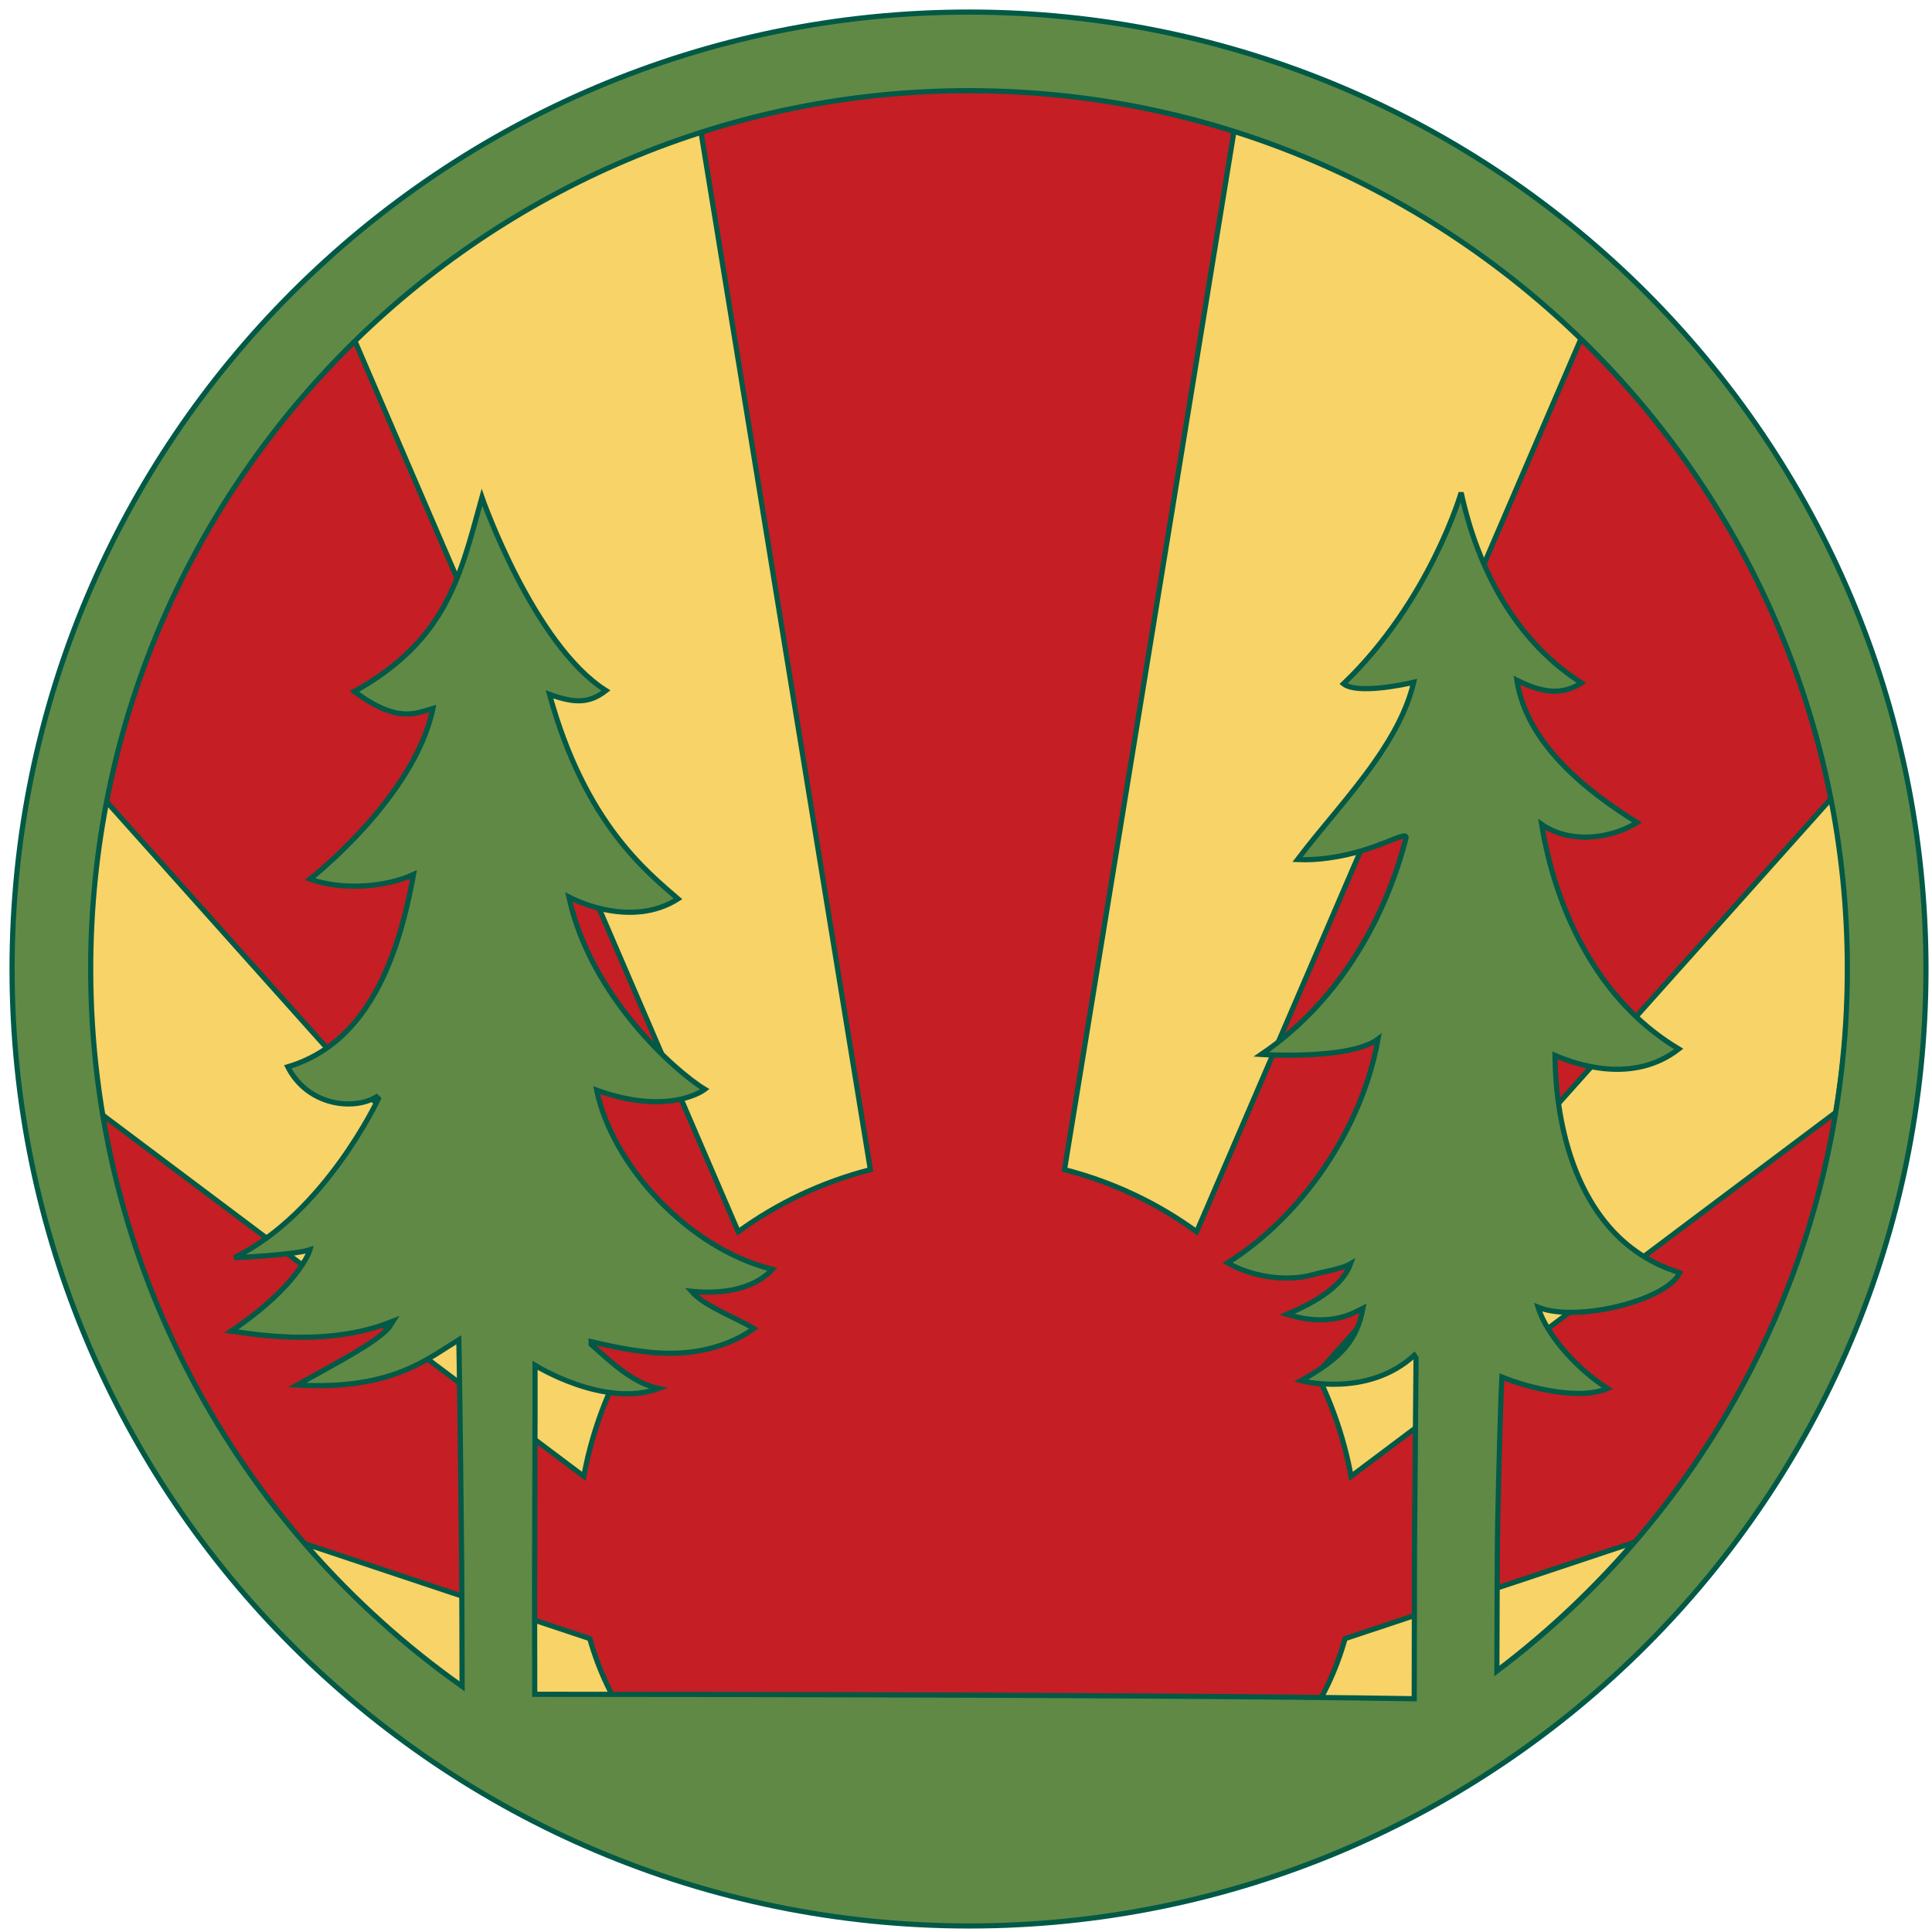 <?xml version="1.0" encoding="UTF-8"?>
<svg width="320px" height="320px" viewBox="0 0 320 320" version="1.1" xmlns="http://www.w3.org/2000/svg" xmlns:xlink="http://www.w3.org/1999/xlink">
    <title>Artboard</title>
    <desc>Created with Sketch.</desc>
    <g id="Artboard" stroke="none" stroke-width="1" fill="none" fill-rule="evenodd">
        <g id="Group-13" transform="translate(2, 2)">
            <g id="Group-4" transform="translate(10, 11)">
                <path d="M294.094,146.835 C294.094,65.869 228.464,0.228 147.492,0.228 C66.531,0.228 0.89,65.869 0.89,146.835 C0.89,227.807 66.531,293.432 147.492,293.432 C228.464,293.432 294.094,227.807 294.094,146.835" id="Fill-1" fill="#F8D367"></path>
                <path d="M294.094,146.835 C294.094,65.869 228.464,0.228 147.492,0.228 C66.531,0.228 0.89,65.869 0.89,146.835 C0.89,227.807 66.531,293.432 147.492,293.432 C228.464,293.432 294.094,227.807 294.094,146.835" id="Stroke-3" stroke="#025946" stroke-width="0.856"></path>
            </g>
            <g id="Group-8" transform="translate(12, 11)">
                <path d="M260.784,241.092 C277.177,221.013 288.23,196.495 292.183,169.649 L209.781,231.528 C208.682,225.524 206.737,219.83 204.106,214.533 L290.744,117.636 C284.526,88.125 269.422,61.929 248.418,41.812 L184.204,191.015 C177.715,186.297 170.319,182.775 162.315,180.725 L190.594,7.473 C176.59,3.074 161.694,0.686 146.239,0.686 C130.777,0.686 115.881,3.08 101.879,7.473 L130.162,180.732 C122.165,182.779 114.763,186.297 108.272,191.011 L44.066,41.805 C23.054,61.929 7.953,88.12 1.732,117.636 L88.373,214.533 C85.738,219.83 83.797,225.524 82.697,231.528 L0.294,169.649 C4.248,196.495 15.298,221.013 31.697,241.092 L83.687,258.404 C85.2,263.763 87.501,268.557 90.508,272.785 L62.617,269.553 C74.48,277.69 87.576,284.181 101.603,288.612 L107.281,287.411 C110.605,289.251 114.179,290.791 117.968,292.052 L116.855,292.559 C118.675,292.922 120.541,293.116 122.372,293.406 C129.76,295.377 137.8,296.392 146.239,296.392 C154.678,296.392 162.718,295.377 170.105,293.406 C171.939,293.116 173.804,292.922 175.616,292.559 L174.509,292.052 C178.299,290.791 181.871,289.251 185.195,287.411 L190.87,288.612 C204.901,284.181 218.006,277.698 229.866,269.553 L201.969,272.785 C204.977,268.557 207.277,263.763 208.792,258.404 L260.784,241.092" id="Fill-5" fill="#C51E24"></path>
                <path d="M260.784,241.092 C277.177,221.013 288.23,196.495 292.183,169.649 L209.781,231.528 C208.682,225.524 206.737,219.83 204.106,214.533 L290.744,117.636 C284.526,88.125 269.422,61.929 248.418,41.812 L184.204,191.015 C177.715,186.297 170.319,182.775 162.315,180.725 L190.594,7.473 C176.59,3.074 161.694,0.686 146.239,0.686 C130.777,0.686 115.881,3.08 101.879,7.473 L130.162,180.732 C122.165,182.779 114.763,186.297 108.272,191.011 L44.066,41.805 C23.054,61.929 7.953,88.12 1.732,117.636 L88.373,214.533 C85.738,219.83 83.797,225.524 82.697,231.528 L0.294,169.649 C4.248,196.495 15.298,221.013 31.697,241.092 L83.687,258.404 C85.2,263.763 87.501,268.557 90.508,272.785 L62.617,269.553 C74.48,277.69 87.576,284.181 101.603,288.612 L107.281,287.411 C110.605,289.251 114.179,290.791 117.968,292.052 L116.855,292.559 C118.675,292.922 120.541,293.116 122.372,293.406 C129.76,295.377 137.8,296.392 146.239,296.392 C154.678,296.392 162.718,295.377 170.105,293.406 C171.939,293.116 173.804,292.922 175.616,292.559 L174.509,292.052 C178.299,290.791 181.871,289.251 185.195,287.411 L190.87,288.612 C204.901,284.181 218.006,277.698 229.866,269.553 L201.969,272.785 C204.977,268.557 207.277,263.763 208.792,258.404 L260.784,241.092" id="Stroke-7" stroke="#025946" stroke-width="0.856"></path>
            </g>
            <path d="M245.928,274.788 C245.958,266.183 245.978,254.307 246.066,250.112 C246.311,238.745 246.574,229.343 246.757,226.077 C251.15,227.882 259.592,229.996 264.252,227.973 C259.436,224.901 254.229,219.331 252.758,214.523 C259.06,217.089 274.038,213.43 276.213,208.818 L274.158,208.076 C271.661,207.081 269.481,205.75 267.55,204.171 C258.676,196.832 255.666,183.914 255.55,172.801 C259.352,174.447 268.597,177.528 276.06,171.746 C270.17,168.236 265.512,163.382 261.947,157.802 C257.439,150.752 254.654,142.574 253.346,134.536 C257.596,137.543 264.17,137.27 269.164,134.236 C260.682,128.971 250.864,121.165 249.241,110.666 C253.436,112.761 256.713,113.217 259.941,111.108 C251.501,105.713 245.997,97.541 242.666,88.661 C241.544,85.69 240.673,82.643 240.012,79.593 C240.012,79.593 234.834,97.528 220.52,111.263 C222.823,113.056 230.769,111.326 231.993,111.044 L232.158,111.003 C231.047,115.648 228.647,119.974 225.74,124.13 C221.791,129.79 216.881,135.109 212.906,140.374 C214.753,140.45 216.495,140.331 218.116,140.099 C225.882,139.056 230.896,135.488 230.896,136.723 C227.955,148.439 220.759,163.246 206.895,172.651 C206.895,172.651 221.606,173.616 226.245,170.098 C223.571,185.153 213.445,199.575 201.334,207.172 C205.042,209.341 210.803,210.431 215.552,209.108 C217.385,208.6 220.311,208.145 221.69,207.322 C220.19,211.524 214.753,214.144 211.182,215.693 C218.493,218.007 222.502,215.285 223.748,214.684 C222.728,220.083 220.137,222.955 213.492,226.683 C213.492,226.683 224.474,229.598 232.245,222.484 L232.54,222.925 L232.533,224.13 L232.284,253.663 L232.241,279.366 C211.913,279.03 170.584,278.674 86.569,278.627 L86.539,260.57 L86.619,231.916 L86.619,224.138 C86.619,224.138 98.098,231.293 107.074,227.977 C102.797,227.047 99.436,223.785 95.909,220.672 L95.909,220.213 C99.871,221.143 105.107,222.29 109.971,222.13 C114.886,221.969 119.442,220.512 122.868,218.049 C120.108,216.328 114.672,214.378 112.518,211.884 C118.704,212.489 123.333,211.047 125.928,208.247 C111.93,204.741 99.436,191.004 96.825,178.565 C108.984,182.951 114.748,178.424 114.748,178.424 C109.872,175.486 95.76,162.958 92.225,146.569 C95.394,148.165 99.916,149.529 104.391,148.977 C106.41,148.725 108.427,148.079 110.301,146.881 C105.102,142.369 94.858,134.303 89.015,113.004 C93.393,114.62 95.76,114.404 98.363,112.379 C86.339,104.77 77.827,80.381 77.827,80.381 C76.861,83.886 75.984,87.228 74.918,90.436 C72.121,98.871 67.944,106.256 56.685,112.541 C63.973,117.893 66.806,116.13 69.71,115.34 C66.629,130.13 49.34,143.61 49.34,143.61 C54.547,145.474 61.748,145.017 66.492,142.841 C65.067,150.647 62.7,159.467 57.816,166.002 C54.827,170.009 50.893,173.157 45.664,174.702 C48.969,181.165 56.544,181.984 60.369,179.67 L60.683,179.965 C60.683,179.965 51.863,198.924 36.824,206.301 C36.824,206.301 46.427,205.933 49.34,204.996 C49.34,204.996 48.939,206.446 47.05,208.906 C45.22,211.3 41.98,214.63 36.316,218.459 C38.569,218.741 50.984,221.186 61.601,217.38 L63.116,216.806 L62.443,217.858 C60.369,220.294 54.633,223.265 47.209,227.404 C59.238,228.094 65.462,225.189 70.139,222.341 C71.52,221.492 72.778,220.643 74,219.904 C74.03,221.077 74.058,222.688 74.08,224.627 C74.209,231.983 74.345,244.336 74.474,257.72 C74.506,261.404 74.519,270.352 74.539,277.317 C37.32,250.972 13.02,207.583 13.02,158.507 C13.02,78.158 78.16,13.026 158.499,13.02 C238.855,13.026 303.974,78.158 303.98,158.507 C303.974,206.045 281.182,248.246 245.928,274.788 M158.499,0 C70.969,0.007 0,70.97 0,158.507 C0,246.056 70.969,316.993 158.499,317 C246.048,317 316.993,246.056 317,158.507 C316.993,70.97 246.048,0.007 158.499,0" id="Fill-9" fill="#608946"></path>
            <path d="M245.928,274.788 C245.958,266.183 245.978,254.307 246.066,250.112 C246.311,238.745 246.574,229.343 246.757,226.077 C251.15,227.882 259.592,229.996 264.252,227.973 C259.436,224.901 254.229,219.331 252.758,214.523 C259.06,217.089 274.038,213.43 276.213,208.818 L274.158,208.076 C271.661,207.081 269.481,205.75 267.55,204.171 C258.676,196.832 255.666,183.914 255.55,172.801 C259.352,174.447 268.597,177.528 276.06,171.746 C270.17,168.236 265.512,163.382 261.947,157.802 C257.439,150.752 254.654,142.574 253.346,134.536 C257.596,137.543 264.17,137.27 269.164,134.236 C260.682,128.971 250.864,121.165 249.241,110.666 C253.436,112.761 256.713,113.217 259.941,111.108 C251.501,105.713 245.997,97.541 242.666,88.661 C241.544,85.69 240.673,82.643 240.012,79.593 C240.012,79.593 234.834,97.528 220.52,111.263 C222.823,113.056 230.769,111.326 231.993,111.044 L232.158,111.003 C231.047,115.648 228.647,119.974 225.74,124.13 C221.791,129.79 216.881,135.109 212.906,140.374 C214.753,140.45 216.495,140.331 218.116,140.099 C225.882,139.056 230.896,135.488 230.896,136.723 C227.955,148.439 220.759,163.246 206.895,172.651 C206.895,172.651 221.606,173.616 226.245,170.098 C223.571,185.153 213.445,199.575 201.334,207.172 C205.042,209.341 210.803,210.431 215.552,209.108 C217.385,208.6 220.311,208.145 221.69,207.322 C220.19,211.524 214.753,214.144 211.182,215.693 C218.493,218.007 222.502,215.285 223.748,214.684 C222.728,220.083 220.137,222.955 213.492,226.683 C213.492,226.683 224.474,229.598 232.245,222.484 L232.54,222.925 L232.533,224.13 L232.284,253.663 L232.241,279.366 C211.913,279.03 170.584,278.674 86.569,278.627 L86.539,260.57 L86.619,231.916 L86.619,224.138 C86.619,224.138 98.098,231.293 107.074,227.977 C102.797,227.047 99.436,223.785 95.909,220.672 L95.909,220.213 C99.871,221.143 105.107,222.29 109.971,222.13 C114.886,221.969 119.442,220.512 122.868,218.049 C120.108,216.328 114.672,214.378 112.518,211.884 C118.704,212.489 123.333,211.047 125.928,208.247 C111.93,204.741 99.436,191.004 96.825,178.565 C108.984,182.951 114.748,178.424 114.748,178.424 C109.872,175.486 95.76,162.958 92.225,146.569 C95.394,148.165 99.916,149.529 104.391,148.977 C106.41,148.725 108.427,148.079 110.301,146.881 C105.102,142.369 94.858,134.303 89.015,113.004 C93.393,114.62 95.76,114.404 98.363,112.379 C86.339,104.77 77.827,80.381 77.827,80.381 C76.861,83.886 75.984,87.228 74.918,90.436 C72.121,98.871 67.944,106.256 56.685,112.541 C63.973,117.893 66.806,116.13 69.71,115.34 C66.629,130.13 49.34,143.61 49.34,143.61 C54.547,145.474 61.748,145.017 66.492,142.841 C65.067,150.647 62.7,159.467 57.816,166.002 C54.827,170.009 50.893,173.157 45.664,174.702 C48.969,181.165 56.544,181.984 60.369,179.67 L60.683,179.965 C60.683,179.965 51.863,198.924 36.824,206.301 C36.824,206.301 46.427,205.933 49.34,204.996 C49.34,204.996 48.939,206.446 47.05,208.906 C45.22,211.3 41.98,214.63 36.316,218.459 C38.569,218.741 50.984,221.186 61.601,217.38 L63.116,216.806 L62.443,217.858 C60.369,220.294 54.633,223.265 47.209,227.404 C59.238,228.094 65.462,225.189 70.139,222.341 C71.52,221.492 72.778,220.643 74,219.904 C74.03,221.077 74.058,222.688 74.08,224.627 C74.209,231.983 74.345,244.336 74.474,257.72 C74.506,261.404 74.519,270.352 74.539,277.317 C37.32,250.972 13.02,207.583 13.02,158.507 C13.02,78.158 78.16,13.026 158.499,13.02 C238.855,13.026 303.974,78.158 303.98,158.507 C303.974,206.045 281.182,248.246 245.928,274.788 Z M158.499,0 C70.969,0.007 0,70.97 0,158.507 C0,246.056 70.969,316.993 158.499,317 C246.048,317 316.993,246.056 317,158.507 C316.993,70.97 246.048,0.007 158.499,0 Z" id="Stroke-11" stroke="#025946" stroke-width="0.856"></path>
        </g>
    </g>
</svg>
